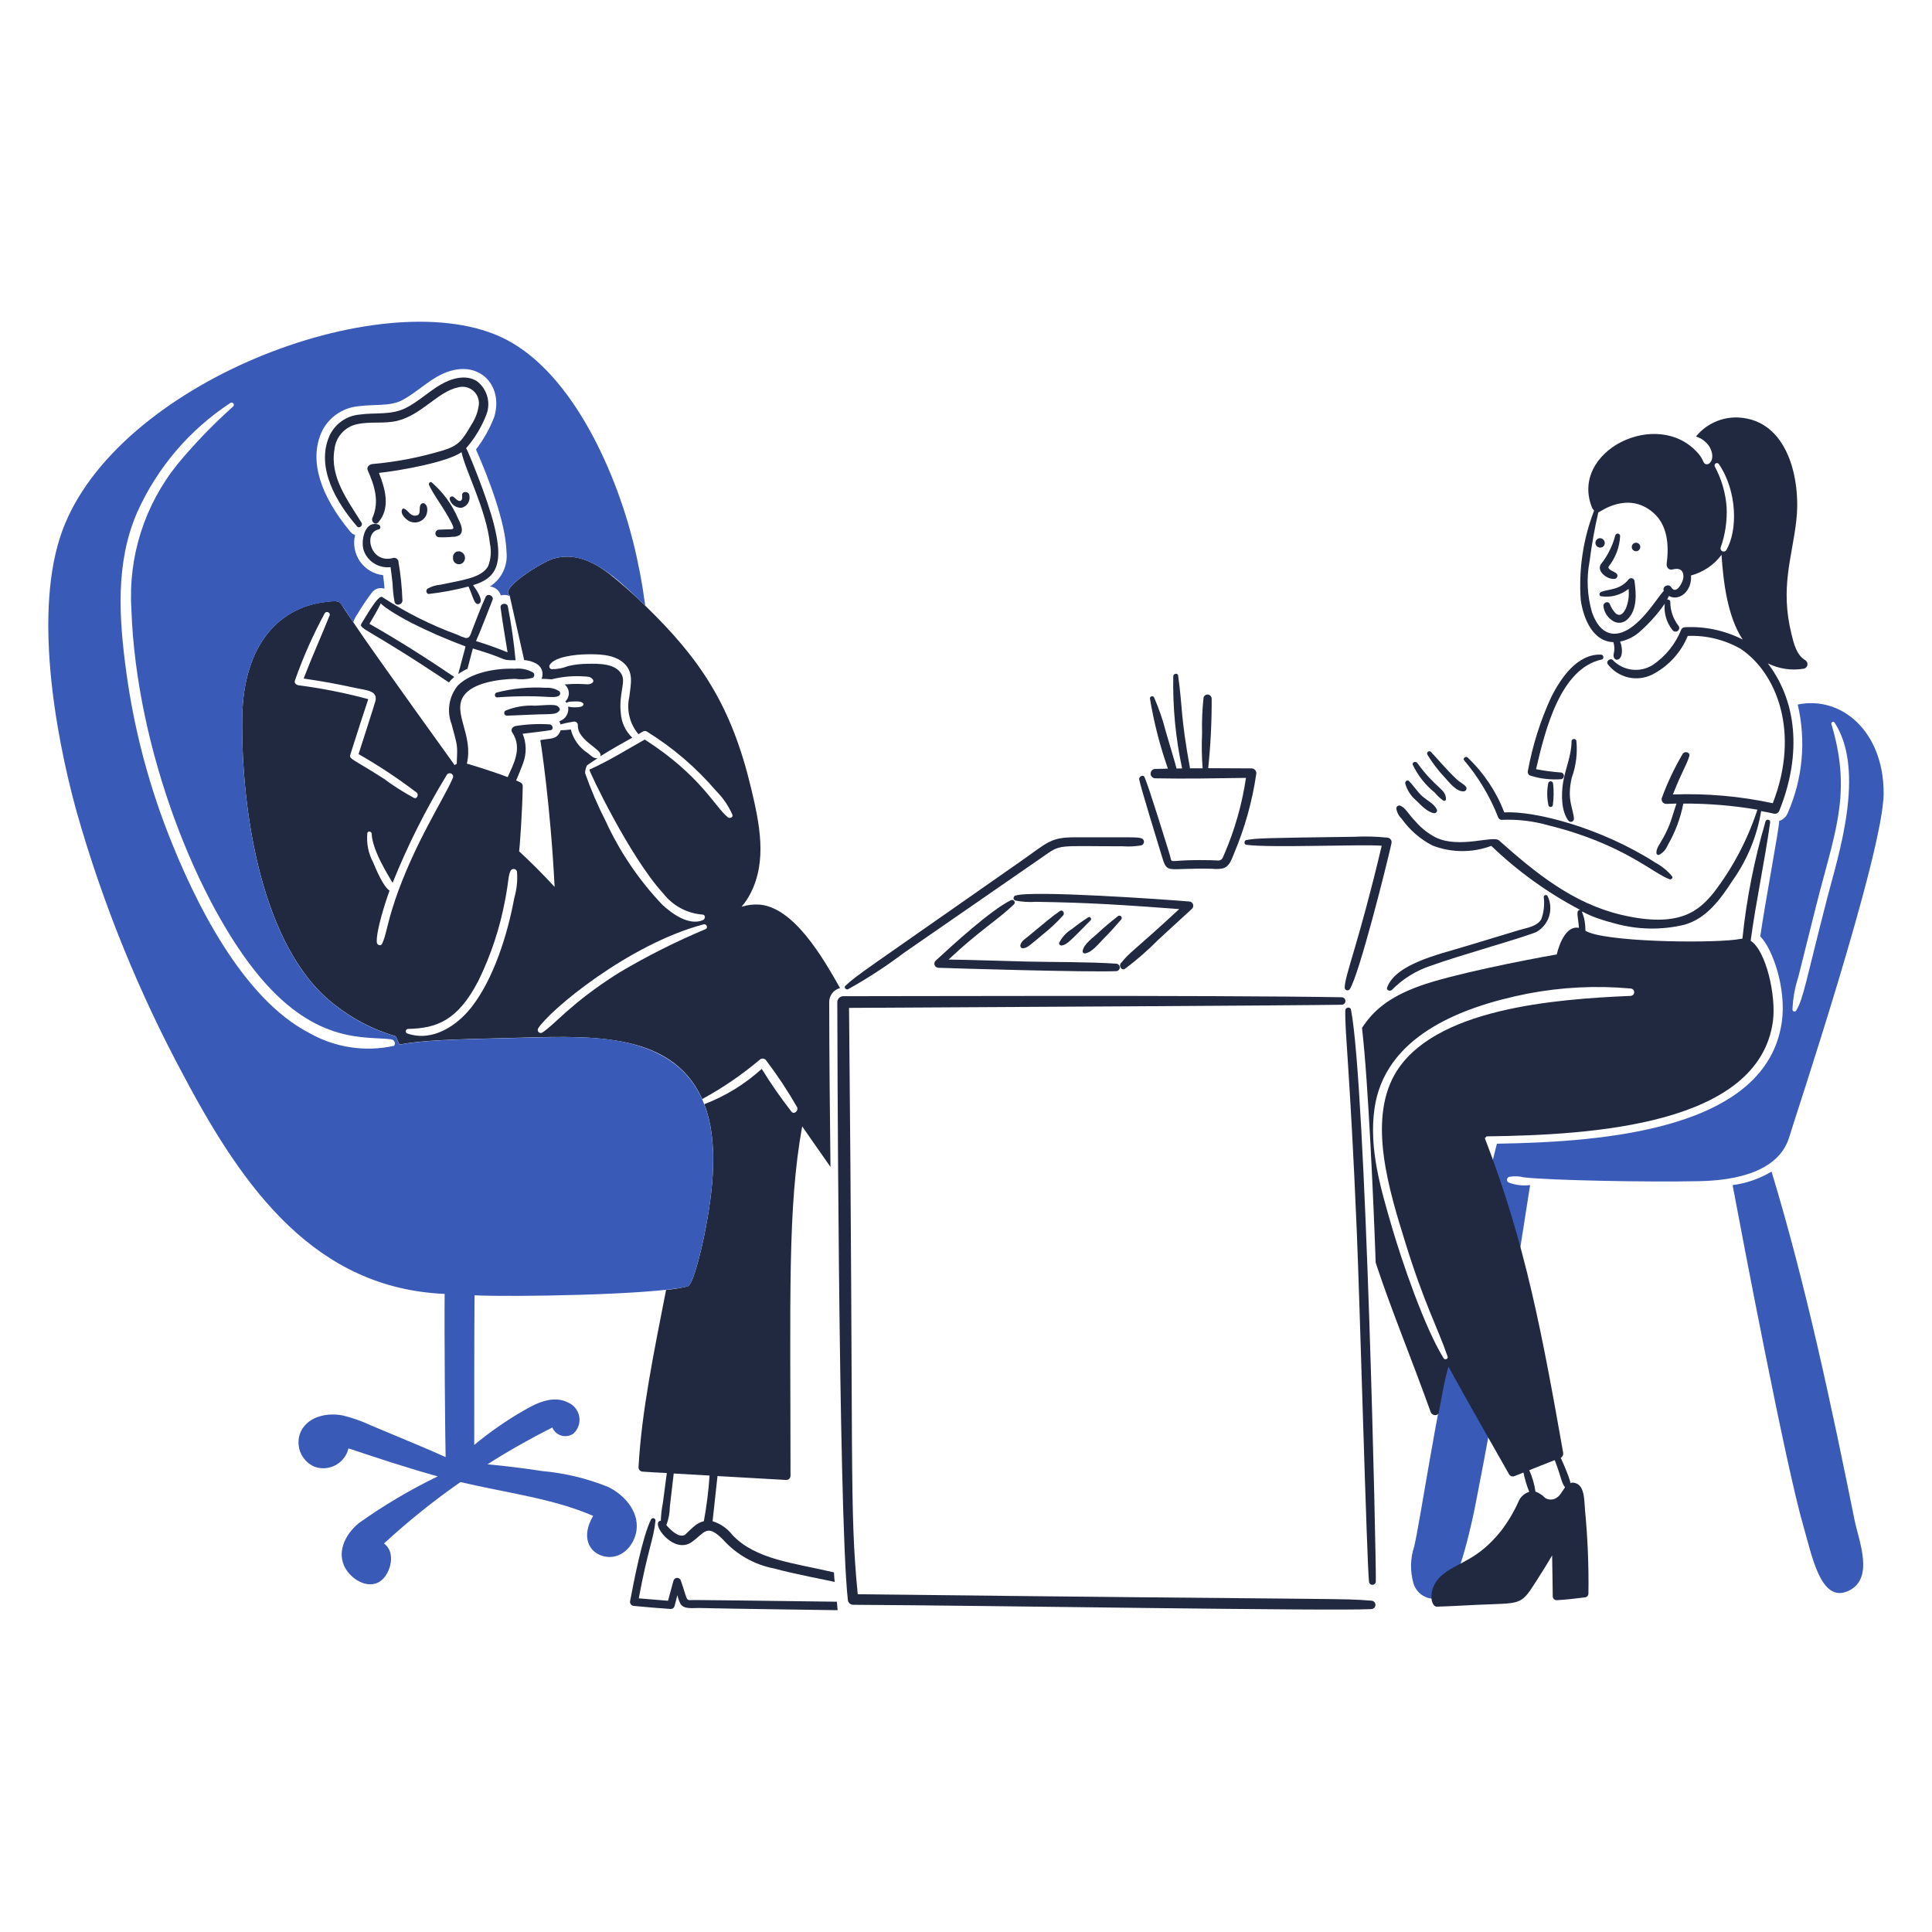 <svg width="616" height="616" viewBox="0 0 616 616" fill="none" xmlns="http://www.w3.org/2000/svg">
<path d="M573.188 224.634C575.9 236.179 574.793 248.292 570.035 259.154C569.799 259.763 569.429 260.311 568.953 260.757C568.477 261.204 567.906 261.538 567.284 261.735C567.284 264.101 562.781 287.7 561.247 298.572C565.251 302.576 569.61 315.321 568.122 325.812C563.274 360.067 511.952 364.118 477.277 364.66C475.5 371.128 467.193 407.404 464.649 419.484C456.801 456.943 452.908 484.293 450.931 492.985C449.627 496.883 449.556 501.088 450.728 505.028C451.035 505.96 451.538 506.816 452.204 507.537C452.869 508.259 453.682 508.83 454.586 509.211C455.491 509.593 456.467 509.776 457.448 509.749C458.429 509.721 459.394 509.484 460.276 509.053C465.148 506.216 469.99 482.005 470.304 480.409C477.841 442.131 482.359 413.213 487.86 377.845C485.522 378.149 483.145 377.86 480.949 377.004C480.79 376.903 480.663 376.759 480.584 376.588C480.504 376.418 480.475 376.228 480.499 376.041C480.524 375.854 480.601 375.679 480.722 375.534C480.843 375.39 481.003 375.284 481.183 375.227C482.742 374.94 484.345 374.997 485.88 375.393C494.482 376.345 524.789 376.955 541.837 376.604C553.741 376.357 567.441 373.524 570.62 362.109C571.685 358.284 600.579 271.865 600.579 252.914C600.6 233.196 587.129 221.76 573.188 224.634ZM582.582 286.36C575.736 312.99 574.987 318.487 572.686 322.223C572.612 322.338 572.503 322.427 572.375 322.475C572.247 322.523 572.107 322.529 571.975 322.491C571.843 322.453 571.727 322.374 571.644 322.266C571.561 322.157 571.515 322.025 571.513 321.888C571.656 318.375 572.277 314.899 573.361 311.554C574.122 308.631 578.597 290.484 580.205 284.346C585.647 263.66 590.153 251.713 583.928 230.874C583.889 230.74 583.9 230.597 583.96 230.471C584.02 230.345 584.124 230.245 584.252 230.191C584.38 230.137 584.524 230.132 584.656 230.177C584.788 230.223 584.898 230.315 584.966 230.436C595.056 245.997 585.89 273.504 582.586 286.36H582.582Z" fill="#3A5AB7"/>
<path d="M564.838 373.549C561.04 375.822 556.815 377.29 552.426 377.861C555.635 395.035 569.467 467.636 574.968 486.486C577.694 495.815 580.472 511.351 589.327 507.251C597.745 503.355 592.651 491.282 591.342 484.807C583.968 448.297 575.714 409.301 564.838 373.549Z" fill="#3A5AB7"/>
<path d="M437.191 510.356C426.27 509.543 436.779 510.171 273.48 508.311C270.779 480.397 272.196 470.683 270.708 321.355C311.5 321.155 416.238 320.56 427.788 320.351C428.104 320.351 428.407 320.225 428.631 320.002C428.855 319.778 428.98 319.475 428.98 319.159C428.98 318.843 428.855 318.54 428.631 318.316C428.407 318.092 428.104 317.967 427.788 317.967C386.359 317.249 280.382 317.659 268.842 317.631C268.347 317.641 267.875 317.843 267.524 318.193C267.174 318.543 266.973 319.015 266.963 319.51C266.963 319.969 267.271 482.728 270.317 509.993C270.326 510.435 270.505 510.857 270.818 511.17C271.131 511.483 271.553 511.662 271.996 511.671C314.768 511.89 424.973 513.726 437.216 513.045C437.573 513.042 437.913 512.897 438.163 512.642C438.413 512.388 438.551 512.045 438.548 511.688C438.545 511.332 438.4 510.991 438.146 510.741C437.891 510.491 437.548 510.353 437.191 510.356Z" fill="#212941"/>
<path d="M430.751 321.922C430.548 320.881 428.965 321.148 428.937 322.156C428.758 329.369 430.409 340.722 432.596 392.537C433.588 416.053 435.778 497.257 436.486 504.218C436.486 504.507 436.601 504.784 436.806 504.989C437.01 505.193 437.287 505.308 437.576 505.308C437.866 505.308 438.143 505.193 438.347 504.989C438.552 504.784 438.667 504.507 438.667 504.218C438.83 498.128 435.513 346.602 430.751 321.922Z" fill="#212941"/>
<path d="M270.424 315.392C276.642 311.931 282.611 308.041 288.288 303.75C294.159 299.69 329.311 275.395 332.237 273.356C338.507 268.979 336.401 269.833 358.065 269.833C360.021 269.977 361.988 269.874 363.917 269.525C364.158 269.45 364.368 269.301 364.517 269.099C364.666 268.897 364.747 268.652 364.747 268.4C364.747 268.149 364.666 267.904 364.517 267.702C364.368 267.5 364.158 267.35 363.917 267.276C362.316 266.882 362.556 266.968 342.783 266.968C334.864 266.968 334.195 268.508 325.304 274.717C274.52 310.276 273.433 310.695 269.515 314.339C268.983 314.841 269.756 315.7 270.424 315.392Z" fill="#212941"/>
<path d="M370.5 273.174C372.268 278.925 371.945 276.615 386.535 277C387.675 277.136 388.83 277.091 389.956 276.867C392.112 276.214 392.728 273.846 393.511 272.001C396.902 263.967 399.258 255.536 400.524 246.908C400.58 246.685 400.585 246.453 400.539 246.228C400.493 246.003 400.398 245.791 400.26 245.608C400.122 245.424 399.944 245.274 399.74 245.168C399.537 245.062 399.312 245.003 399.083 244.996C394.484 244.996 389.842 244.962 385.222 244.928C385.995 237.551 386.365 230.138 386.331 222.721C386.315 222.44 386.213 222.172 386.039 221.951C385.865 221.731 385.627 221.569 385.358 221.489C385.024 221.4 384.669 221.445 384.369 221.614C384.068 221.783 383.845 222.063 383.747 222.394C383.331 226.17 383.173 229.969 383.276 233.766C383.098 237.501 383.155 241.243 383.445 244.971H379.42C376.364 228.163 377.101 225.838 375.628 215.381C375.502 214.476 374.122 214.747 374.088 215.585C373.884 225.467 374.83 235.34 376.907 245.005C376.291 245.005 375.733 245.005 375.129 245.039C375.129 244.749 372.003 234.259 371.707 233.264C370.762 229.52 369.505 225.861 367.95 222.327C367.87 222.199 367.752 222.099 367.612 222.043C367.472 221.987 367.318 221.977 367.172 222.015C367.026 222.052 366.896 222.135 366.8 222.251C366.705 222.368 366.649 222.512 366.641 222.662C367.899 230.285 369.818 237.783 372.376 245.073C371.002 245.106 369.625 245.131 368.286 245.174C367.902 245.192 367.539 245.356 367.273 245.634C367.008 245.912 366.86 246.282 366.86 246.666C366.86 247.051 367.008 247.421 367.273 247.698C367.539 247.976 367.902 248.141 368.286 248.159C377.948 248.359 387.606 248.159 397.268 248.023C396.021 256.446 393.676 264.668 390.292 272.481C389.956 273.251 389.759 274.108 388.817 274.329C388.136 274.487 389.023 274.228 382.173 274.228C371.895 274.228 373.928 275.651 372.949 272.485C372.148 269.9 366.265 250.758 364.941 247.826C364.469 246.788 363.053 247.592 363.231 248.565C363.653 250.925 369.798 270.892 370.5 273.174Z" fill="#212941"/>
<path d="M442.288 267.07C438.768 266.71 435.225 266.62 431.69 266.802C402.686 267.19 400.678 267.239 397.37 267.843C396.631 267.975 396.6 269.241 397.37 269.352C404.688 270.409 434.795 269.118 440.545 269.66C433.193 300.768 428.841 310.713 428.736 314.915C428.744 315.105 428.812 315.288 428.931 315.437C429.05 315.585 429.213 315.692 429.397 315.741C429.581 315.79 429.776 315.779 429.953 315.709C430.13 315.639 430.28 315.514 430.381 315.352C433.289 310.988 442.19 275.62 443.665 268.844C443.711 268.635 443.71 268.418 443.663 268.209C443.615 268 443.523 267.804 443.392 267.635C443.26 267.466 443.093 267.327 442.903 267.23C442.712 267.132 442.502 267.078 442.288 267.07Z" fill="#212941"/>
<path d="M323.296 288.34C323.998 287.666 323.124 286.616 322.292 287.031C315.735 290.29 303.661 301.381 298.268 306.355C298.093 306.541 297.976 306.773 297.932 307.024C297.887 307.275 297.916 307.533 298.016 307.768C298.115 308.002 298.281 308.203 298.493 308.345C298.704 308.486 298.953 308.564 299.207 308.567C304.413 308.779 347.037 310.024 355.901 309.642C356.206 309.626 356.494 309.494 356.704 309.272C356.915 309.051 357.032 308.757 357.032 308.451C357.032 308.146 356.915 307.852 356.704 307.63C356.494 307.408 356.206 307.276 355.901 307.261C346.51 306.645 336.98 306.802 327.565 306.589C319.178 306.398 310.825 306.053 302.438 305.952C312.131 296.804 318.165 293.29 323.296 288.34Z" fill="#212941"/>
<path d="M358.722 308.872C362.505 306.032 366.071 302.914 369.391 299.545C372.968 296.274 376.536 292.997 380.094 289.714C380.272 289.525 380.391 289.29 380.439 289.035C380.487 288.78 380.46 288.517 380.363 288.277C380.266 288.037 380.102 287.829 379.89 287.68C379.679 287.53 379.429 287.444 379.17 287.432C371.92 286.816 328.917 283.782 323.749 285.556C323.578 285.605 323.428 285.709 323.322 285.851C323.215 285.993 323.157 286.165 323.157 286.343C323.157 286.52 323.215 286.693 323.322 286.835C323.428 286.977 323.578 287.08 323.749 287.13C325.901 287.557 328.102 287.693 330.291 287.533C348.044 287.804 358.574 288.574 375.982 289.85C361.306 303.451 360.419 303.328 357.364 307.125C356.628 308.018 357.616 309.611 358.722 308.872Z" fill="#212941"/>
<path d="M337.922 290.487C335.344 292.252 333.207 294.112 327.724 298.637C326.751 299.441 325.679 300.047 325.343 301.323C325.311 301.443 325.306 301.569 325.329 301.691C325.352 301.813 325.402 301.929 325.476 302.028C325.55 302.128 325.646 302.21 325.757 302.268C325.867 302.325 325.989 302.357 326.113 302.361C327.542 302.284 328.248 301.461 332.455 297.968C334.811 296.117 337 294.062 338.997 291.827C339.582 291.137 338.8 289.886 337.922 290.487Z" fill="#212941"/>
<path d="M338.594 301.455C340.295 301.082 341.135 300.097 347.72 293.447C348.186 292.976 347.582 292.098 346.981 292.474C345.171 293.634 343.423 294.888 341.745 296.231C340.016 297.273 338.619 298.786 337.72 300.593C337.523 301.088 338.092 301.566 338.594 301.455Z" fill="#212941"/>
<path d="M356.375 292.163C354.157 293.903 352.035 295.64 349.999 297.565C348.459 299.031 345.61 300.953 345.204 303.134C345.174 303.249 345.176 303.371 345.207 303.486C345.239 303.601 345.3 303.706 345.385 303.79C345.469 303.875 345.574 303.936 345.689 303.967C345.804 303.999 345.926 304.001 346.041 303.971C348.25 303.599 350.295 300.845 351.813 299.351C353.815 297.365 355.632 295.323 357.45 293.213C357.519 293.142 357.573 293.059 357.61 292.967C357.646 292.876 357.665 292.778 357.664 292.679C357.662 292.58 357.642 292.483 357.603 292.392C357.564 292.301 357.508 292.219 357.437 292.15C357.367 292.081 357.283 292.027 357.192 291.99C357.1 291.954 357.002 291.935 356.904 291.936C356.805 291.938 356.707 291.958 356.617 291.997C356.526 292.036 356.444 292.092 356.375 292.163Z" fill="#212941"/>
<path d="M147.742 179.256C147.943 179.029 148.093 178.76 148.179 178.468C148.266 178.177 148.287 177.871 148.243 177.57C148.198 177.269 148.088 176.982 147.921 176.729C147.754 176.475 147.533 176.261 147.274 176.102C146.99 175.904 146.655 175.791 146.31 175.779C145.964 175.766 145.621 175.853 145.324 176.03C145.026 176.207 144.786 176.466 144.632 176.776C144.478 177.086 144.417 177.434 144.456 177.778C144.401 178.179 144.478 178.588 144.674 178.942C144.871 179.297 145.177 179.578 145.546 179.745C145.916 179.911 146.33 179.953 146.725 179.865C147.121 179.777 147.478 179.563 147.742 179.256Z" fill="#212941"/>
<path d="M178.332 220.405C177.072 219.58 175.575 219.191 174.072 219.299C168.781 218.976 163.471 219.485 158.337 220.808C157.53 221.067 157.634 222.416 158.54 222.348C173.047 221.304 176.127 222.93 178.163 221.877C178.282 221.801 178.384 221.699 178.459 221.578C178.534 221.458 178.582 221.322 178.598 221.181C178.614 221.04 178.599 220.897 178.553 220.763C178.507 220.629 178.431 220.506 178.332 220.405Z" fill="#212941"/>
<path d="M170.632 225C167.4 224.804 164.165 225.343 161.171 226.577C161.01 226.675 160.885 226.822 160.815 226.997C160.745 227.172 160.734 227.365 160.783 227.547C160.833 227.729 160.94 227.89 161.089 228.005C161.237 228.121 161.42 228.185 161.608 228.188C164.894 228.092 168.184 227.88 171.436 227.784C176.349 227.646 177.405 227.828 178.382 226.552C178.476 226.401 178.515 226.22 178.49 226.043C178.465 225.865 178.379 225.702 178.246 225.582C177.436 224.612 176.657 224.624 170.632 225Z" fill="#212941"/>
<path d="M443.733 315.682C447.241 312.091 451.569 309.409 456.345 307.864C465.145 304.661 486.757 298.655 490.028 297.063C491.898 295.954 493.287 294.188 493.926 292.111C494.565 290.033 494.407 287.792 493.484 285.824C493.438 285.678 493.342 285.552 493.212 285.47C493.083 285.387 492.929 285.353 492.777 285.373C492.625 285.392 492.484 285.465 492.38 285.578C492.277 285.691 492.216 285.837 492.209 285.99C492.515 288.38 492.25 290.807 491.436 293.074C490.065 295.461 486.606 295.862 484.192 296.598C478.454 298.347 472.743 300.066 467.014 301.797C458.597 304.341 444.983 307.366 442.257 314.881C441.952 315.7 443.135 316.156 443.733 315.682Z" fill="#212941"/>
<path d="M511.262 174.177C511.462 173.961 511.595 173.692 511.647 173.402C511.699 173.112 511.666 172.814 511.553 172.542C511.44 172.27 511.252 172.036 511.01 171.868C510.769 171.7 510.484 171.604 510.19 171.593C509.991 171.592 509.795 171.631 509.611 171.706C509.428 171.782 509.261 171.893 509.121 172.033C508.981 172.173 508.869 172.34 508.794 172.524C508.718 172.707 508.68 172.904 508.681 173.102C508.684 173.4 508.774 173.69 508.941 173.936C509.107 174.183 509.342 174.375 509.617 174.49C509.892 174.604 510.194 174.635 510.486 174.58C510.779 174.524 511.048 174.384 511.262 174.177Z" fill="#212941"/>
<path d="M521.629 173.037C521.269 173.037 520.923 173.181 520.668 173.435C520.414 173.69 520.271 174.036 520.271 174.396C520.271 174.756 520.414 175.101 520.668 175.356C520.923 175.611 521.269 175.754 521.629 175.754C521.989 175.754 522.334 175.611 522.589 175.356C522.844 175.101 522.987 174.756 522.987 174.396C522.987 174.036 522.844 173.69 522.589 173.435C522.334 173.181 521.989 173.037 521.629 173.037Z" fill="#212941"/>
<path d="M514.717 184.578C514.914 184.574 515.105 184.513 515.267 184.402C515.429 184.291 515.556 184.135 515.631 183.953C515.706 183.771 515.726 183.571 515.689 183.378C515.652 183.185 515.559 183.007 515.423 182.866C514.785 182.228 512.669 181.757 512.838 180.71C515.085 177.908 516.388 174.468 516.562 170.881C516.554 170.696 516.482 170.519 516.356 170.382C516.231 170.246 516.062 170.157 515.878 170.133C515.694 170.109 515.507 170.15 515.351 170.25C515.194 170.349 515.078 170.501 515.022 170.678C514.155 174.051 512.58 177.201 510.402 179.918C508.988 182.234 512.574 184.822 514.717 184.578Z" fill="#212941"/>
<path d="M519.316 184.677C516.522 188.194 512.928 187.757 510.492 188.736C509.891 188.98 509.722 189.944 510.492 190.113C512.034 190.348 513.609 190.261 515.116 189.856C516.623 189.452 518.03 188.739 519.248 187.763C519.494 189.834 519.216 191.934 518.441 193.871C517.825 195.281 516.688 196.864 515.121 195.546C514.295 194.679 513.656 193.651 513.242 192.528C512.746 191.517 511.289 192.09 511.231 193.064C511.301 194.009 511.585 194.926 512.061 195.746C512.538 196.565 513.194 197.266 513.981 197.794C514.703 198.348 515.601 198.619 516.509 198.557C517.416 198.495 518.269 198.105 518.909 197.459C522.091 194.434 521.7 189.115 521.124 185.139C521.073 184.956 520.976 184.79 520.84 184.658C520.705 184.525 520.537 184.43 520.354 184.383C520.17 184.337 519.978 184.339 519.795 184.39C519.613 184.442 519.448 184.541 519.316 184.677Z" fill="#212941"/>
<path d="M488.014 247.324C491.19 248.32 494.527 248.695 497.845 248.43C498.074 248.364 498.276 248.225 498.419 248.034C498.562 247.844 498.64 247.612 498.64 247.373C498.64 247.135 498.562 246.903 498.419 246.712C498.276 246.522 498.074 246.383 497.845 246.317C495.13 246.127 492.43 245.768 489.76 245.242C492.742 232.306 497.614 213.148 510.658 210.287C511.567 210.087 511.329 208.747 510.458 208.71C502.878 208.464 497.673 216.188 494.623 222.194C491.143 229.731 488.629 237.678 487.142 245.846C487.067 246.157 487.115 246.486 487.278 246.762C487.441 247.038 487.705 247.239 488.014 247.324Z" fill="#212941"/>
<path d="M502.607 236.171C502.551 235.994 502.435 235.843 502.278 235.743C502.122 235.643 501.935 235.602 501.751 235.626C501.567 235.65 501.398 235.739 501.272 235.876C501.147 236.013 501.074 236.189 501.067 236.375C501.067 240.97 499.037 245.162 498.35 249.659C497.799 253.281 497.734 258.751 500.161 261.769C500.301 261.903 500.476 261.994 500.667 262.029C500.857 262.064 501.054 262.043 501.232 261.968C501.411 261.893 501.563 261.768 501.671 261.607C501.779 261.446 501.838 261.257 501.84 261.064C501.581 257.51 499.517 255.098 501.134 247.98C502.508 244.205 503.011 240.168 502.607 236.171Z" fill="#212941"/>
<path d="M451.649 255.332C453.016 256.681 455.206 258.991 457.153 259.256C457.312 259.291 457.478 259.28 457.631 259.224C457.784 259.169 457.918 259.07 458.017 258.94C458.116 258.811 458.175 258.656 458.189 258.493C458.202 258.331 458.169 258.168 458.092 258.024C457.255 256.278 454.874 255.135 453.472 253.866C451.865 252.418 450.762 250.567 449.277 249.067C448.711 248.494 447.938 249.101 448.045 249.806C448.647 251.976 449.906 253.906 451.649 255.332Z" fill="#212941"/>
<path d="M457.455 252.711C458.263 253.689 459.195 254.557 460.227 255.295C460.309 255.339 460.402 255.36 460.495 255.358C460.588 255.356 460.679 255.33 460.76 255.283C460.84 255.236 460.907 255.169 460.955 255.089C461.002 255.008 461.028 254.917 461.031 254.824C461.031 251.482 457.824 251.507 451.874 243.252C451.409 242.609 450.118 242.987 450.463 243.868C452.099 247.304 454.489 250.326 457.455 252.711Z" fill="#212941"/>
<path d="M460.608 247.848C462.012 249.36 464.362 252.511 466.712 252.311C466.886 252.301 467.054 252.243 467.196 252.142C467.339 252.041 467.449 251.902 467.516 251.741C467.583 251.58 467.603 251.404 467.573 251.232C467.544 251.06 467.466 250.9 467.35 250.771C466.589 249.887 465.409 249.385 464.532 248.556C461.027 245.242 458.707 242.356 456.246 239.732C456.121 239.611 455.957 239.539 455.784 239.529C455.61 239.519 455.439 239.571 455.301 239.677C455.162 239.782 455.067 239.934 455.031 240.104C454.994 240.274 455.02 240.451 455.104 240.603C456.682 243.203 458.526 245.631 460.608 247.848Z" fill="#212941"/>
<path d="M477.649 260.528C477.722 260.776 477.871 260.994 478.076 261.151C478.281 261.308 478.531 261.395 478.789 261.4C483.851 261.174 488.917 261.775 493.786 263.18C517.659 269.063 527.447 278.789 532.396 280.354C532.905 280.514 533.471 279.886 533.136 279.415C531.677 277.645 529.888 276.175 527.869 275.087C510.516 263.95 489.471 258.486 479.627 259.019C477.083 252.398 473.095 246.427 467.954 241.54C467.39 240.964 466.318 241.734 466.814 242.411C471.403 247.81 475.064 253.931 477.649 260.528Z" fill="#212941"/>
<path d="M493.616 249.893C493.189 252.18 493.223 254.53 493.718 256.804C493.765 256.95 493.857 257.076 493.981 257.166C494.105 257.256 494.253 257.304 494.406 257.304C494.559 257.304 494.708 257.256 494.832 257.166C494.955 257.076 495.047 256.95 495.095 256.804C495.412 254.513 495.445 252.192 495.193 249.893C495.193 249.684 495.11 249.483 494.962 249.335C494.814 249.187 494.614 249.104 494.405 249.104C494.196 249.104 493.995 249.187 493.847 249.335C493.699 249.483 493.616 249.684 493.616 249.893Z" fill="#212941"/>
<path d="M575.652 210.543C572.723 208.784 571.91 205.103 571.158 202.02C567.573 187.295 571.343 177.996 572.735 166.024C574.226 153.178 570.219 133.94 554.255 133.115C551.684 132.999 549.122 133.488 546.774 134.542C544.427 135.596 542.359 137.187 540.737 139.185C542.574 139.727 544.141 140.935 545.132 142.573C547.008 146.02 545.256 148.459 543.823 147.972C542.93 147.664 543.226 146.608 541.473 144.584C528.584 129.702 500.081 143.925 507.692 162.063C507.863 162.323 508.054 162.569 508.262 162.8C504.767 171.866 503.313 181.591 504.002 191.283C504.926 197.699 508.129 204.598 514.4 204.737C515.324 207.801 513.932 208.599 514.708 209.868C515.287 210.82 517.28 210.536 517.126 207.152C517.086 206.264 516.893 205.39 516.556 204.567C518.693 204.116 520.693 203.166 522.393 201.795C525.571 199.066 528.389 195.944 530.78 192.503C530.478 195.483 531.343 198.464 533.194 200.819C533.33 201.042 533.534 201.214 533.776 201.311C534.019 201.408 534.286 201.423 534.537 201.355C534.713 201.308 534.876 201.22 535.012 201.099C535.149 200.978 535.255 200.827 535.323 200.658C535.391 200.489 535.419 200.307 535.405 200.125C535.39 199.944 535.334 199.768 535.24 199.612C533.516 197.434 532.572 194.741 532.557 191.964C532.561 191.84 532.535 191.717 532.482 191.605C532.429 191.493 532.35 191.395 532.251 191.32C532.153 191.244 532.038 191.193 531.916 191.171C531.794 191.148 531.668 191.155 531.55 191.191C531.761 190.811 531.951 190.419 532.12 190.018C535.344 191.819 539.527 188.542 539.167 183.476C543.06 182.45 546.49 180.131 548.893 176.9C549.466 185.619 550.818 196.676 555.638 203.905C549.957 201.016 543.619 199.663 537.254 199.981C537.017 199.983 536.785 200.046 536.579 200.163C536.374 200.281 536.202 200.45 536.08 200.653C534.255 205.293 531.06 209.268 526.92 212.049C524.953 213.272 522.626 213.786 520.326 213.506C518.026 213.226 515.891 212.168 514.274 210.509C513.467 209.637 511.955 210.78 512.629 211.784C514.237 213.885 516.523 215.364 519.098 215.969C521.673 216.575 524.379 216.269 526.754 215.104C531.9 212.483 535.935 208.103 538.126 202.759C544.026 202.521 549.875 203.95 555.001 206.884C566.446 214.531 574.048 233.458 565.233 256.102C554.777 253.85 544.082 252.914 533.395 253.315C536.29 245.873 537.439 244.663 538.597 241.173C539.028 239.861 537.257 239.362 536.549 240.299C533.885 244.807 531.64 249.549 529.84 254.467C529.782 254.683 529.775 254.91 529.818 255.13C529.862 255.35 529.955 255.557 530.091 255.736C530.227 255.914 530.402 256.059 530.602 256.159C530.803 256.26 531.024 256.313 531.248 256.315C532.357 256.278 533.428 256.25 534.537 256.216C533.632 258.732 532.997 261.387 531.919 263.864C529.643 269.069 528.106 269.907 528.128 271.952C528.13 272.05 528.154 272.146 528.198 272.234C528.242 272.322 528.305 272.399 528.382 272.459C528.459 272.52 528.548 272.563 528.644 272.585C528.74 272.607 528.839 272.607 528.935 272.586C530.191 271.951 531.17 270.877 531.685 269.568C534.095 265.429 535.796 260.916 536.718 256.216C544.632 256.174 552.535 256.826 560.335 258.163C557.215 267.711 552.496 276.66 546.38 284.629C541.76 290.281 535.621 296.09 516.923 291.676C501.566 288.051 489.662 278.395 477.942 267.96C476.023 266.254 465.314 270.698 457.713 266.99C455.351 265.751 453.237 264.09 451.473 262.09C448.424 258.837 448.152 257.525 446.372 256.854C446.234 256.819 446.089 256.815 445.95 256.844C445.81 256.873 445.678 256.934 445.565 257.021C445.452 257.108 445.361 257.22 445.297 257.348C445.234 257.476 445.2 257.616 445.199 257.759C445.39 259.015 445.992 260.171 446.911 261.048C449.46 264.651 452.841 267.586 456.767 269.602C462.787 271.916 469.444 271.951 475.488 269.7C483.913 277.805 493.446 284.673 503.802 290.099C502.284 290.225 503.226 292.415 503.432 295.834C499.573 295.03 497.272 300.454 496.348 304.322C486.117 306.087 462.635 310.735 452.612 314.388C442.313 318.136 437.668 322.547 434.262 327.74C436.264 344.834 438.01 384.815 438.623 402.584C443.48 417.368 449.502 431.717 456.179 450.256C456.589 451.392 458.489 451.663 458.763 450.256C459.601 445.925 460.5 440.141 461.843 435.761C468.148 447.268 474.687 458.661 481.164 470.082C481.314 470.337 481.542 470.536 481.814 470.651C482.087 470.766 482.389 470.79 482.676 470.719L485.735 469.506C486.166 471.61 486.784 473.672 487.583 475.666C486.808 475.897 486.095 476.301 485.499 476.847C484.904 477.393 484.439 478.068 484.142 478.82C482.675 482.082 480.84 485.165 478.672 488.011C471.185 497.414 465.32 497.867 460.155 501.898C454.99 505.93 456.019 512.315 458.11 512.266C462.271 512.164 466.463 511.884 470.621 511.696C484.943 511.043 484.758 512.081 489.575 504.516C491.393 501.667 493.201 498.846 494.876 495.929C494.944 500.287 495.046 504.615 495.079 508.976C495.087 509.3 495.22 509.609 495.449 509.839C495.678 510.068 495.987 510.2 496.311 510.208C499.391 510.029 502.471 509.675 505.551 509.284C505.815 509.212 506.048 509.053 506.212 508.834C506.376 508.615 506.462 508.347 506.457 508.074C506.583 499.128 506.214 490.182 505.351 481.278C505.108 478.897 505.379 473.806 502.364 472.891C499.123 471.905 502.801 476.109 497.627 464.815C497.904 464.663 498.127 464.429 498.266 464.145C498.406 463.861 498.454 463.541 498.406 463.229C491.824 426.004 486.415 396.485 473.412 362.855C473.647 362.732 473.844 362.546 473.981 362.319C507.96 361.894 560.68 358.651 565.266 325.716C566.391 317.628 563.11 303.112 558.182 299.952C559.892 287.305 562.615 274.856 564.389 262.247C564.428 262.06 564.395 261.865 564.296 261.702C564.196 261.539 564.039 261.42 563.855 261.368C563.672 261.317 563.475 261.338 563.306 261.426C563.137 261.514 563.007 261.663 562.944 261.843C559.337 274.069 556.863 286.601 555.552 299.281C554.779 299.348 554.012 299.524 553.236 299.616C543.328 300.796 511.191 300.282 505.496 296.764C505.496 287.487 499.715 290.555 514.822 294.417C522.056 296.45 529.69 296.6 536.998 294.855C544.138 292.893 548.598 286.631 552.463 280.687C557.118 274.111 560.216 266.562 561.521 258.612C562.861 258.846 564.204 259.111 565.547 259.419C565.925 259.512 566.324 259.455 566.661 259.262C566.998 259.068 567.248 258.751 567.358 258.378C573.773 242.455 573.9 225.019 563.662 211.513C567.231 213.288 571.275 213.876 575.203 213.191C575.477 213.119 575.724 212.969 575.915 212.76C576.106 212.551 576.233 212.291 576.281 212.012C576.328 211.732 576.294 211.445 576.183 211.185C576.071 210.924 575.887 210.701 575.652 210.543ZM532.868 187.264C532.021 185.893 529.883 187.03 530.487 188.37C528.47 190.526 524.835 196.794 519.92 200.178C514.835 203.68 510.134 202.464 507.6 195.25C506.054 189.947 505.79 184.352 506.83 178.926C507.492 173.706 508.417 168.522 509.602 163.394C510.067 163.335 518.876 156.421 527.047 163.394C531.771 167.426 532.16 173.952 531.408 179.718C531.263 180.824 532.042 181.874 533.256 181.566C535.631 180.928 536.872 181.914 536.743 184.082C536.678 185.481 534.466 189.851 532.868 187.264ZM550.446 175.354C550.326 175.564 550.134 175.725 549.905 175.805C549.676 175.885 549.426 175.88 549.201 175.791C548.976 175.701 548.79 175.533 548.68 175.317C548.569 175.101 548.539 174.853 548.598 174.618C550.078 170.473 550.728 166.077 550.51 161.682C550.188 157.159 548.907 152.757 546.753 148.767C546.66 148.594 546.637 148.392 546.69 148.203C546.743 148.014 546.867 147.852 547.036 147.752C547.205 147.652 547.406 147.622 547.597 147.667C547.789 147.712 547.955 147.829 548.062 147.994C554 156.772 554.028 169.243 550.446 175.351V175.354ZM499.01 474.194C497.704 476.106 497.383 476.79 496.582 477.348C496.036 477.809 495.356 478.081 494.643 478.123C493.93 478.166 493.222 477.977 492.625 477.585C491.777 476.686 490.729 476.002 489.566 475.586C489.235 473.226 488.568 470.926 487.586 468.754C497.426 464.855 493.974 466.238 495.708 465.539C497.768 470.852 497.827 472.835 498.997 474.191L499.01 474.194ZM519.932 315.179C520.233 315.195 520.517 315.325 520.725 315.544C520.932 315.763 521.048 316.053 521.048 316.355C521.048 316.656 520.932 316.946 520.725 317.165C520.517 317.384 520.233 317.514 519.932 317.53C495.72 318.558 456.687 321.534 444.684 342.588C436.06 357.711 443.071 380.053 448.072 396.165C454.288 416.185 458.27 422.961 461.56 432.531C461.825 433.301 460.682 433.707 460.285 433.066C454.155 423.21 446.914 401.958 443.677 390.83C440.166 378.781 436.436 366.141 438.244 353.458C441.457 330.9 464.711 321.226 487.087 316.806C497.901 314.73 508.953 314.181 519.92 315.176L519.932 315.179Z" fill="#212941"/>
<path d="M120.702 168.809C121.509 168.639 121.407 167.503 120.702 167.269C116.239 165.769 114.964 172.539 115.974 175.523C116.589 177.245 117.77 178.707 119.323 179.67C120.877 180.633 122.712 181.04 124.527 180.824C124.761 182.567 124.989 184.279 125.165 186.023C125.231 187.993 125.444 189.955 125.802 191.893C126.184 193.365 128.159 192.9 128.319 191.558C128.171 187.306 127.734 183.069 127.01 178.877C126.912 178.529 126.683 178.232 126.37 178.05C126.057 177.868 125.685 177.816 125.334 177.904C118.149 179.9 115.685 169.862 120.702 168.809Z" fill="#212941"/>
<path d="M152.069 151.129C151.635 150.014 149.266 143.947 148.616 142.912C151.407 139.712 153.61 136.044 155.124 132.077C155.807 130.225 155.879 128.203 155.329 126.307C154.779 124.412 153.637 122.742 152.069 121.543C148.509 119.27 143.913 120.659 140.531 122.615C136.666 124.851 133.417 128.045 129.425 130.062C124.728 132.437 119.732 131.473 114.733 132.175C112.644 132.345 110.639 133.073 108.928 134.283C107.216 135.493 105.861 137.14 105.004 139.053C100.645 149.152 107.351 160.354 113.828 167.805C114.465 168.676 115.83 167.574 115.269 166.662C110.923 159.578 105.105 152.186 106.645 143.254C106.843 141.327 107.649 139.512 108.945 138.073C110.242 136.633 111.963 135.643 113.859 135.246C118.017 134.322 122.378 135.178 126.539 134.208C134.334 132.385 139.537 124.931 145.943 123.539C146.815 123.274 147.741 123.241 148.629 123.443C149.518 123.645 150.338 124.076 151.009 124.693C151.68 125.309 152.179 126.09 152.455 126.959C152.732 127.827 152.777 128.752 152.587 129.643C152.255 131.642 151.513 133.549 150.406 135.246C147.4 140.389 146.276 142.083 141.28 143.599C133.913 145.827 126.336 147.289 118.67 147.96C117.832 148.034 116.803 148.884 117.228 149.873C119.384 154.801 121.087 159.892 118.737 165.137C118.226 166.277 119.64 167.651 120.585 166.579C124.562 162.07 122.868 155.913 120.819 150.781C127.672 150.058 142.65 147.35 147.153 144.172C148.367 149.974 155.078 162.652 156.212 173.358C156.724 175.744 156.526 178.228 155.642 180.503C153.526 184.344 147.193 184.963 140.411 186.439C138.999 186.552 137.627 186.965 136.386 187.649C136.23 187.749 136.106 187.891 136.029 188.058C135.951 188.226 135.923 188.412 135.947 188.595C135.972 188.778 136.048 188.951 136.167 189.092C136.286 189.233 136.443 189.337 136.62 189.392C140.922 188.905 145.182 188.105 149.368 186.999C150.794 189.974 151.238 193.335 152.79 192.445C154.277 191.591 152.078 188.271 150.834 186.574C159.892 183.774 162.606 178.113 152.069 151.129Z" fill="#212941"/>
<path d="M129.595 165.556C130.05 165.966 130.593 166.267 131.183 166.434C131.773 166.601 132.393 166.63 132.996 166.52C133.598 166.409 134.168 166.162 134.66 165.797C135.152 165.432 135.554 164.958 135.835 164.414C136.306 163.376 136.531 161.506 135.567 160.69C135.466 160.592 135.344 160.518 135.21 160.475C135.076 160.431 134.934 160.419 134.795 160.438C134.655 160.458 134.522 160.509 134.406 160.588C134.289 160.667 134.192 160.771 134.122 160.893C133.343 162.082 134.627 164.358 132.345 164.414C130.666 164.457 130.17 162.689 128.821 162.168C128.095 161.885 127.272 163.613 129.595 165.556Z" fill="#212941"/>
<path d="M146.501 159.72C145.731 159.673 145.121 158.752 144.523 158.377C144.39 158.3 144.237 158.265 144.084 158.275C143.931 158.284 143.784 158.339 143.662 158.433C143.54 158.526 143.448 158.653 143.398 158.798C143.348 158.943 143.342 159.1 143.381 159.248C143.624 160.051 144.13 160.749 144.817 161.23C145.505 161.711 146.334 161.947 147.172 161.9C148.015 161.697 148.746 161.173 149.209 160.44C149.673 159.707 149.832 158.822 149.655 157.973C149.501 156.501 147.191 156.498 147.341 157.973C147.409 158.62 147.443 159.772 146.501 159.72Z" fill="#212941"/>
<path d="M137.645 153.815C137.106 153.415 136.574 154.148 136.808 154.653C138.221 157.702 140.371 160.453 142.074 163.342C145.65 169.415 144.8 168.658 142.946 168.775C141.973 168.836 141 168.821 140.026 168.876C139.706 168.876 139.399 169.004 139.172 169.23C138.946 169.456 138.819 169.764 138.819 170.084C138.819 170.404 138.946 170.711 139.172 170.937C139.399 171.164 139.706 171.291 140.026 171.291C141.426 171.351 142.828 171.306 144.221 171.159C145.043 171.21 145.861 171.011 146.568 170.589C148.108 169.237 146.707 166.659 145.998 165.22C144.113 160.836 141.257 156.936 137.645 153.815Z" fill="#212941"/>
<path d="M161.832 207.992C158.546 206.649 155.189 205.442 151.767 204.404C151.767 204.37 151.801 204.37 151.801 204.336C152.346 203.305 156.729 192.167 157.068 191.219C157.508 189.947 155.429 189.041 154.856 190.295C153.221 193.821 151.884 197.502 150.461 201.13C150.051 202.168 149.845 203.594 148.447 203.412C147.586 203.18 146.753 202.854 145.964 202.439C137.487 199.346 129.394 195.288 121.845 190.344C120.566 189.611 116.67 196.59 115.303 198.731C114.126 200.579 116.951 200.012 143.112 217.583C143.625 216.948 144.199 216.364 144.825 215.84C136.034 209.868 127.044 204.164 117.785 198.9C118.993 196.855 120.194 194.838 121.241 192.74C121.743 191.724 119.504 192.432 131.137 198.577C136.711 201.379 142.434 203.874 148.28 206.052C148.588 206.052 148.502 205.71 146.1 214.91C147.025 214.253 148.013 213.691 149.05 213.231C149.62 211.075 150.193 208.904 150.763 206.763C162.858 210.349 159.06 210.521 164.383 210.521C163.851 204.757 163.029 199.024 161.919 193.344C161.66 192.069 159.455 192.337 159.602 193.652C160.206 198.352 161.062 203.163 161.832 207.992Z" fill="#212941"/>
<path d="M266.836 510.692C265.94 510.692 230.963 510.208 221.582 510.156C218.4 510.137 219.534 511.114 217.085 503.95C217.005 503.701 216.849 503.484 216.638 503.33C216.427 503.176 216.173 503.093 215.912 503.093C215.65 503.093 215.396 503.176 215.185 503.33C214.974 503.484 214.818 503.701 214.738 503.95C214.156 506.106 213.565 508.243 212.992 510.39C209.872 510.122 206.785 509.854 203.665 509.617C206.558 493.986 208.439 490.678 209 484.792C208.996 484.628 208.938 484.47 208.837 484.341C208.735 484.212 208.594 484.12 208.435 484.079C208.276 484.037 208.108 484.048 207.956 484.11C207.804 484.172 207.677 484.282 207.592 484.422C204.839 489.929 202.079 504.279 200.915 510.424C200.869 510.611 200.865 510.806 200.903 510.995C200.941 511.183 201.021 511.361 201.137 511.515C201.252 511.67 201.401 511.796 201.571 511.886C201.742 511.976 201.93 512.026 202.122 512.035C206.043 512.426 209.939 512.734 213.866 513.008C214.141 513.007 214.408 512.917 214.626 512.75C214.844 512.583 215.002 512.349 215.074 512.084C215.382 510.913 215.69 509.771 215.979 508.597C216.185 509.578 216.524 510.526 216.986 511.415C218.114 513.199 221.111 512.647 222.857 512.691C228.758 512.869 266.972 513.393 267.07 513.393C267.036 513.1 266.836 511.021 266.836 510.692Z" fill="#212941"/>
<path d="M233.557 489.455C231.947 487.357 229.727 485.809 227.203 485.023C227.529 482.091 228.435 473.732 228.764 470.627C236.255 471.064 244.642 471.551 250.734 471.878C251.079 471.872 251.409 471.732 251.653 471.488C251.898 471.244 252.037 470.914 252.043 470.569C252.043 413.034 251.073 385.231 255.767 359.125C258.785 363.452 261.769 367.78 264.791 372.061C264.588 354.717 264.406 336.97 264.387 319.461C264.391 318.444 264.732 317.457 265.358 316.655C265.983 315.853 266.858 315.282 267.843 315.032C262.327 305.268 253.164 289.378 242.181 288.427C240.243 288.298 238.298 288.526 236.443 289.098C237.576 287.778 238.545 286.325 239.329 284.771C244.645 274.354 242.171 262.539 239.461 251.223C233.175 224.951 223.396 210.259 205.729 193.122C202.064 189.509 198.205 186.099 194.17 182.906C188.758 178.757 182.774 176.17 176.259 178.19C172.542 179.345 159.218 187.738 162.47 189.765C162.492 189.864 165.612 203.683 167.133 210.463C168.424 210.549 169.683 210.904 170.829 211.504C171.717 211.925 172.405 212.674 172.75 213.594C173.095 214.513 173.069 215.531 172.677 216.432C173.007 216.432 175.258 216.515 175.865 216.598C179.25 215.739 182.75 215.428 186.232 215.674C187.304 215.736 188.228 215.674 188.983 216.598C189.112 216.733 189.184 216.913 189.184 217.1C189.184 217.287 189.112 217.467 188.983 217.602C187.56 218.8 187.326 217.667 180.026 218.218C180.424 218.543 180.749 218.948 180.979 219.407C181.209 219.866 181.34 220.369 181.362 220.882C181.384 221.395 181.297 221.907 181.107 222.384C180.918 222.862 180.629 223.293 180.26 223.651C180.412 223.783 180.537 223.942 180.63 224.119C181.194 223.556 182.786 223.688 183.75 223.651C186.719 223.54 186.879 225.558 183.75 225.499C182.872 225.558 181.991 225.491 181.132 225.299C181.324 226.287 181.142 227.311 180.621 228.172C180.1 229.033 179.278 229.67 178.314 229.959C178.495 230.275 178.631 230.615 178.717 230.969C180.063 230.595 181.43 230.303 182.811 230.094C182.98 230.051 183.158 230.047 183.329 230.082C183.501 230.117 183.662 230.191 183.801 230.298C183.94 230.405 184.053 230.542 184.131 230.699C184.209 230.855 184.251 231.028 184.252 231.203C183.944 236.236 192.636 239.054 191.364 241.164C194.684 239.051 198.14 237.142 201.596 235.195C199.446 233.15 198.141 230.372 197.94 227.412C197.243 221.089 199.618 217.556 198.174 214.966C196.199 211.439 190.76 211.599 187.304 211.645C185.215 211.657 183.133 211.904 181.098 212.381C179.416 213.065 177.612 213.396 175.797 213.355C175.664 213.315 175.542 213.245 175.44 213.151C175.337 213.057 175.257 212.941 175.206 212.812C175.154 212.683 175.133 212.544 175.142 212.406C175.152 212.267 175.193 212.132 175.262 212.012C176.802 209.348 183.667 208.688 186.735 208.624C190.594 208.544 195.42 208.559 198.577 211.14C202.23 214.128 201.124 218.052 200.656 222.145C200.18 224.224 200.195 226.385 200.7 228.457C201.206 230.528 202.187 232.454 203.567 234.08C204.035 233.812 204.537 233.544 205.008 233.242C205.194 233.129 205.407 233.069 205.624 233.069C205.842 233.069 206.055 233.129 206.24 233.242C214.533 238.369 221.98 244.752 228.315 252.163C230.503 254.346 232.266 256.917 233.514 259.746C233.822 260.651 232.673 261.055 232.072 260.583C228.019 257.396 223.485 247.299 205.569 235.792C199.766 239.079 193.997 242.667 187.923 245.387C187.615 245.488 200.798 273.31 211.507 284.906C213.017 286.844 214.917 288.442 217.085 289.598C219.252 290.754 221.638 291.441 224.089 291.614C225.096 291.812 224.825 293.09 224.089 293.392C219.592 295.24 214.233 291.316 211.107 288.396C203.693 280.587 197.617 271.609 193.122 261.825C190.593 256.866 188.397 251.744 186.55 246.492C186.562 245.634 186.772 244.791 187.166 244.028C188.284 243.24 189.411 242.488 190.554 241.746C189.279 241.916 188.367 240.881 187.434 240.138C184.727 238.405 182.783 235.706 181.997 232.589C177.793 233.116 178.998 232.485 178.609 233.261C177.291 235.891 175.914 235.294 172.271 235.977C172.372 236.285 175.514 256.579 176.832 282.778C173.21 278.852 169.441 275.072 165.526 271.437C165.686 270.455 166.567 258.418 166.668 250.638C166.668 249.489 165.418 249.252 164.552 248.861C164.709 248.553 166.4 244.475 166.835 243.191C167.927 240.194 167.856 236.897 166.634 233.951C169.585 233.584 172.57 233.27 175.523 232.811C176.629 232.642 176.263 231.052 175.289 230.963C171.681 230.733 168.059 230.902 164.488 231.468C163.545 231.591 162.68 232.571 163.311 233.513C166.718 238.577 163.573 243.89 161.87 247.771C155.762 245.479 149.162 243.548 148.854 243.477C151.034 234.333 144.163 227.282 147.846 221.871C150.729 217.642 159.073 216.57 164.152 216.438C166.043 216.712 167.969 216.607 169.819 216.13C169.96 216.047 170.081 215.933 170.17 215.796C170.26 215.659 170.317 215.503 170.337 215.341C170.356 215.178 170.338 215.014 170.284 214.859C170.229 214.705 170.14 214.565 170.022 214.451C168.235 213.423 166.167 212.992 164.118 213.219C158.226 213.019 150.187 214.325 145.968 218.588C144.578 220.283 143.663 222.316 143.316 224.481C142.969 226.645 143.201 228.863 143.99 230.908C145.934 238.315 145.897 237.068 145.632 243.52C145.389 243.633 145.163 243.779 144.96 243.954C144.474 243.338 120.893 210.466 115.608 202.759C106.809 189.925 110.153 194.514 108.703 192.5C107.803 191.253 105.641 191.742 104.203 191.884C89.622 193.369 77.521 204.82 77.228 229.02C76.877 258.471 83.37 302.37 106.618 320.271C112.42 324.882 119.062 328.322 126.176 330.401C126.57 331.279 126.976 332.163 127.38 333.043C134.464 331.679 144.357 331.371 161.669 330.971C186.112 330.407 213.875 328.035 223.885 350.427C230.413 346.883 236.56 342.679 242.23 337.882C242.376 337.744 242.551 337.64 242.742 337.578C242.933 337.516 243.135 337.497 243.335 337.522C243.534 337.548 243.725 337.618 243.894 337.726C244.063 337.835 244.206 337.98 244.312 338.15C247.908 342.885 251.191 347.849 254.14 353.011C254.682 354.117 253.195 355.497 252.329 354.422C248.934 350.054 245.776 345.508 242.868 340.802C237.52 345.661 231.312 349.479 224.563 352.059C229.035 363.686 227.643 378.855 224.418 394.545C224.11 396.054 221.166 409.689 219.25 410.142C216.988 410.687 214.69 411.067 212.372 411.279C208.572 430.76 204.531 450.087 203.585 467.88C203.594 468.232 203.738 468.568 203.987 468.818C204.237 469.067 204.572 469.211 204.925 469.219C207.472 469.407 210.025 469.527 212.61 469.657C212.44 470.796 211.609 477.237 211.334 479.319C210.971 481.146 210.757 483 210.697 484.863C207.096 485.263 214.639 495.843 220.553 491.673C224.662 488.778 225.268 485.621 230.449 490.801C234.73 495.605 240.471 498.87 246.788 500.093C253.537 501.941 264.218 503.906 266.143 504.387C266.011 503.38 265.943 502.339 265.909 501.335C252.942 498.304 240.989 497.26 233.557 489.455ZM111.681 240.634C117.687 221.677 117.484 223.195 117.314 222.887C110.04 220.931 102.643 219.463 95.172 218.492C94.467 218.397 93.734 217.79 94.03 216.983C96.619 209.596 99.794 202.427 103.525 195.546C103.996 194.711 105.475 195.281 105.102 196.218C102.395 202.994 99.398 209.569 96.814 216.345C103.39 217.328 106.67 217.916 113.588 219.398C116.939 220.118 120.515 220.229 119.695 223.559C119.501 224.344 114.428 240.123 114.327 240.434C120.799 244.133 127.019 248.257 132.945 252.779C133.521 253.447 132.976 254.799 132.021 254.423C128.655 252.608 125.426 250.549 122.359 248.263C112.312 241.832 111.311 242.103 111.681 240.634ZM125.849 287.367C123.32 294.867 123.111 298.323 121.824 300.919C121.389 301.794 120.213 301.289 120.145 300.485C119.837 296.971 122.991 287.216 124.204 283.976C122.119 282.587 119.871 277.111 119.005 275.022C117.454 272.149 116.799 268.877 117.127 265.628C117.305 264.825 118.472 265.056 118.503 265.829C118.719 271.422 124.377 279.981 125.178 281.497C129.968 269.561 135.746 258.047 142.453 247.075C142.6 246.825 142.84 246.645 143.121 246.573C143.401 246.5 143.698 246.542 143.947 246.69C144.196 246.837 144.377 247.077 144.449 247.357C144.521 247.637 144.479 247.934 144.332 248.183C141.437 254.888 131.978 269.146 125.837 287.364L125.849 287.367ZM163.958 286.394C161.867 297.768 157.444 312.035 150.338 321.115C145.61 327.155 137.815 332.249 129.909 329.535C129.738 329.483 129.591 329.371 129.495 329.22C129.399 329.07 129.359 328.89 129.383 328.713C129.407 328.536 129.493 328.373 129.626 328.253C129.759 328.134 129.93 328.065 130.109 328.06C139.145 327.854 145.894 325.522 152.519 312.728C156.54 304.526 159.418 295.811 161.075 286.828C162.35 280.052 161.947 279.513 162.818 277.588C162.93 277.405 163.093 277.257 163.287 277.165C163.481 277.072 163.698 277.038 163.911 277.066C164.124 277.095 164.325 277.185 164.488 277.325C164.651 277.465 164.77 277.65 164.83 277.856C165.069 280.732 164.77 283.628 163.946 286.394H163.958ZM225.016 296.222C215.463 300.224 206.2 304.888 197.296 310.178C181.84 319.932 176.968 326.656 172.875 329.234C172.692 329.334 172.481 329.372 172.274 329.343C172.068 329.313 171.876 329.218 171.729 329.07C171.581 328.923 171.486 328.731 171.456 328.525C171.427 328.318 171.465 328.107 171.566 327.925C175.175 322.113 200.471 301.018 224.369 294.713C225.238 294.482 225.878 295.828 225.004 296.222H225.016ZM224.424 485.026C222.198 485.537 221.12 486.806 218.338 489.409C216.389 490.382 213.928 487.93 212.468 486.286C213.172 484.384 213.547 482.376 213.577 480.348C213.863 478.031 214.682 471.021 214.809 469.814C217.562 469.962 221.649 470.196 226.236 470.464C225.916 475.355 225.307 480.223 224.412 485.041L224.424 485.026Z" fill="#212941"/>
<path d="M203.333 333.361C191.74 329.831 178.231 330.629 161.666 331.011C144.354 331.411 134.47 331.719 127.377 333.084C126.973 332.203 126.567 331.319 126.173 330.441C119.06 328.365 112.417 324.928 106.615 320.32C83.299 302.376 76.874 258.338 77.225 229.069C77.518 204.857 89.619 193.418 104.2 191.933C109.026 191.444 107.628 191.052 112.63 198.441C112.92 197.516 113.358 196.643 113.926 195.857C115.318 193.503 116.842 191.229 118.491 189.047C118.932 188.407 119.571 187.928 120.31 187.686C121.049 187.444 121.847 187.452 122.581 187.708C122.51 186.633 122.51 186.131 122.147 183.396C120.678 183.23 119.261 182.753 117.991 181.996C116.721 181.24 115.627 180.221 114.782 179.008C113.936 177.796 113.359 176.416 113.089 174.963C112.819 173.51 112.862 172.015 113.215 170.58C112.626 170.378 112.103 170.019 111.703 169.542C102.084 157.958 98.582 146.928 102.444 137.972C103.49 135.643 105.136 133.633 107.214 132.149C109.291 130.665 111.726 129.76 114.268 129.526C119.153 128.827 124.207 129.643 128.128 127.648C131.741 125.8 135.409 122.412 139.096 120.256C151.416 113.03 160.795 122.042 157.616 132.837C156.186 136.594 154.215 140.122 151.764 143.309C155.63 152.09 161.257 166.477 161.494 176.019C161.721 178.156 161.348 180.314 160.418 182.252C159.488 184.19 158.037 185.83 156.227 186.99C157.019 187.074 157.769 187.389 158.383 187.895C158.998 188.402 159.45 189.078 159.683 189.839C160.63 189.57 161.643 189.652 162.535 190.07L162.467 189.762C159.215 187.729 172.539 179.342 176.256 178.187C187.197 174.799 196.892 184.566 205.726 193.119C204.824 186.24 203.53 179.418 201.851 172.686C195.873 148.986 181.523 117.197 159.313 107.267C120.943 90.121 37.111 122.131 19.86 169.246C10.734 194.166 17.331 232.95 24.357 258.551C32.718 288.064 44.293 316.571 58.874 343.559C77.952 379.496 100.722 410.755 141.773 412.551C141.637 423.251 141.939 459.884 142.081 464.581C136.186 461.914 131.264 459.924 118.294 454.485C115.393 453.111 112.357 452.043 109.236 451.297C104.474 450.388 98.637 451.466 96.087 456.062C95.562 457.094 95.255 458.224 95.184 459.38C95.114 460.537 95.282 461.695 95.679 462.784C96.075 463.872 96.691 464.868 97.488 465.709C98.285 466.549 99.247 467.217 100.313 467.67C101.406 468.057 102.568 468.209 103.724 468.117C104.879 468.025 106.003 467.692 107.021 467.138C108.04 466.584 108.93 465.822 109.635 464.902C110.341 463.982 110.844 462.924 111.114 461.797C120.542 464.951 130.004 468.071 139.564 470.729C130.764 474.993 122.337 479.987 114.37 485.658C110.483 488.885 107.514 494.084 109.673 499.145C111.407 503.207 117.256 507.153 121.448 504.008C124.552 501.67 126.376 494.922 122.421 492.132C130.099 485.06 138.247 478.515 146.809 472.543C161.796 476.048 176.58 477.844 189.112 483.323C185.204 490.013 187.751 494.894 192.266 496.139C197.81 497.679 202.375 492.917 202.969 487.718C203.653 481.715 198.965 476.571 193.911 474.098C187.175 471.387 180.076 469.68 172.844 469.032C167.072 468.135 161.235 467.421 155.433 466.876C162.107 462.616 169.018 458.723 176.096 455.135C176.355 455.758 176.75 456.314 177.253 456.764C177.756 457.213 178.353 457.543 179.001 457.73C179.649 457.916 180.331 457.955 180.996 457.842C181.66 457.729 182.291 457.468 182.841 457.078C183.57 456.412 184.121 455.575 184.446 454.643C184.771 453.711 184.859 452.713 184.703 451.739C184.547 450.764 184.15 449.844 183.55 449.06C182.95 448.277 182.165 447.655 181.265 447.25C176.604 444.786 171.409 447.154 167.275 449.566C161.606 452.807 156.229 456.533 151.204 460.703C151.238 453.29 151.17 425.813 151.305 412.997C162.473 413.552 207.602 412.942 219.238 410.179C221.154 409.726 224.092 396.091 224.406 394.582C230.03 367.299 230.055 341.495 203.333 333.361ZM125.655 333.45C116.452 335.482 106.821 334.028 98.628 329.369C77.339 318.395 62.062 287.626 53.407 265.259C47.04 248.812 42.626 231.675 40.256 214.199C37.952 197.157 36.723 179.539 43.712 163.409C50.091 149.145 60.43 137.012 73.501 128.451C73.65 128.367 73.824 128.339 73.991 128.372C74.158 128.405 74.308 128.497 74.414 128.631C74.52 128.765 74.574 128.932 74.567 129.103C74.56 129.273 74.492 129.435 74.376 129.56C68.025 135.227 62.108 141.361 56.672 147.911C46.129 160.925 40.853 177.422 41.888 194.139C43.395 239.153 63.285 288.387 83.117 311.795C101.228 333.164 116.779 330.324 124.719 331.386C124.947 331.409 125.166 331.492 125.352 331.625C125.539 331.759 125.688 331.939 125.783 332.147C125.879 332.356 125.918 332.586 125.897 332.814C125.876 333.043 125.796 333.262 125.664 333.45H125.655Z" fill="#3A5AB7"/>
</svg>
